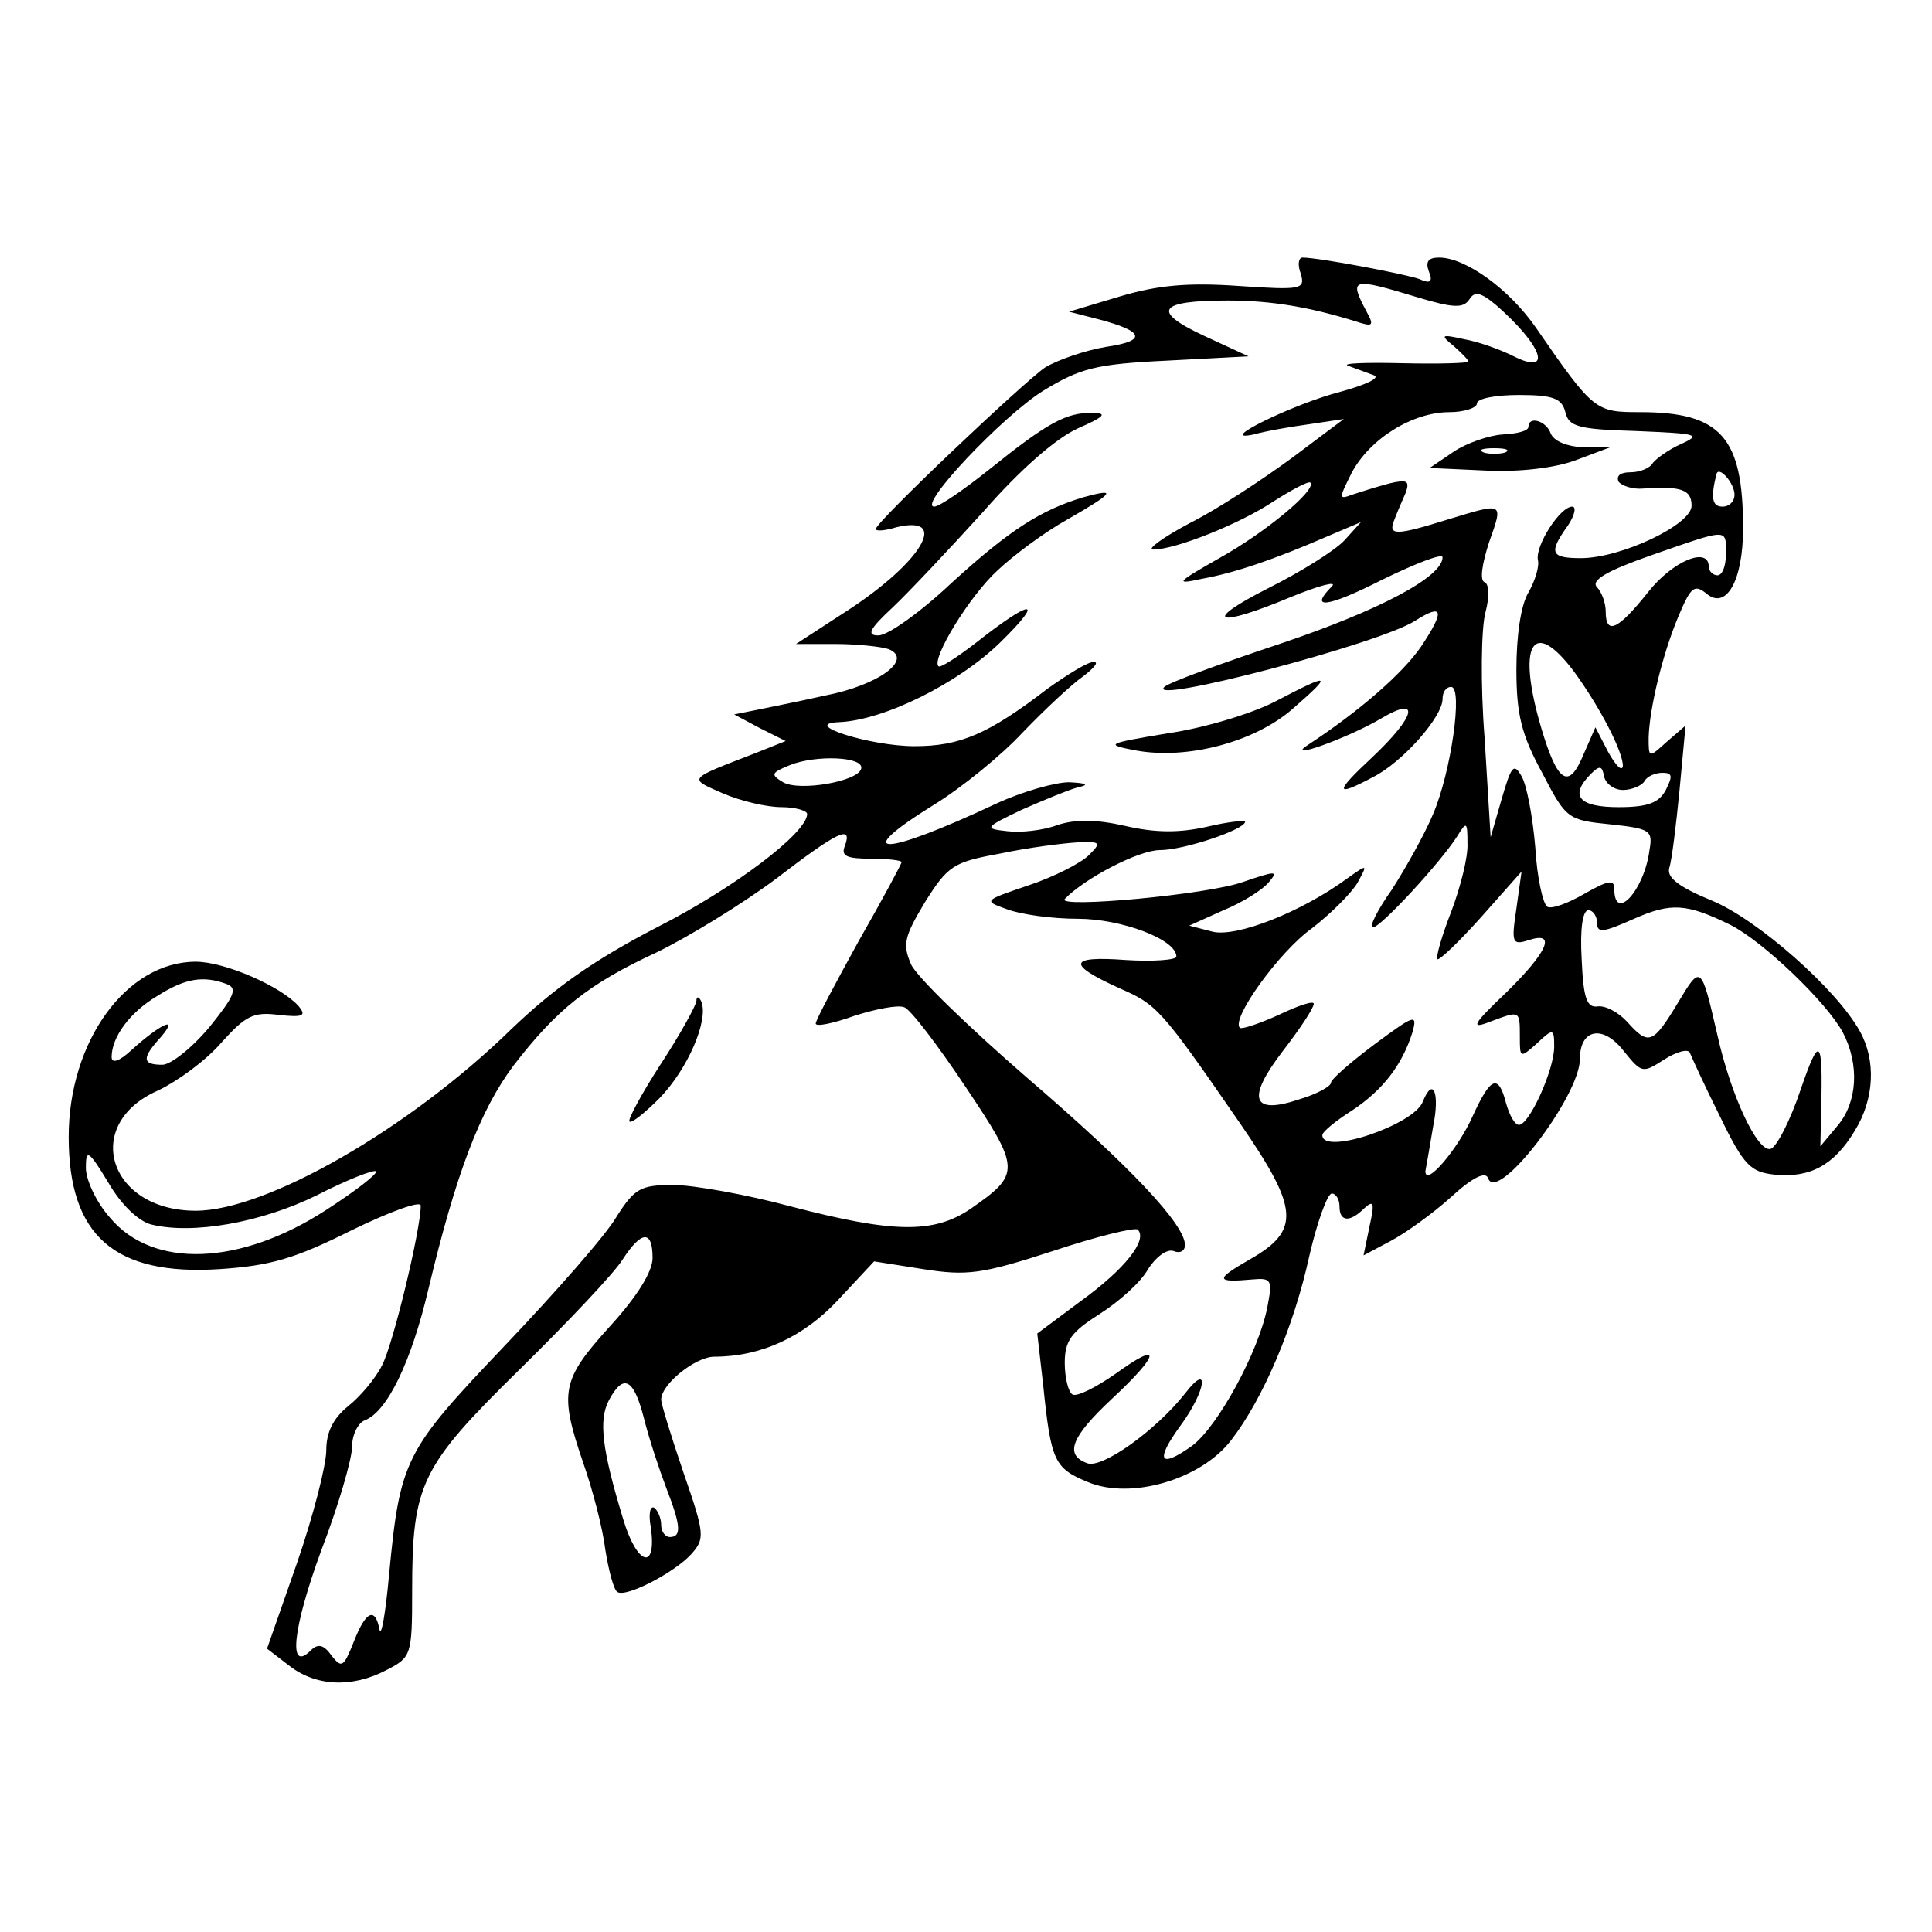 <?xml version="1.0" standalone="no"?>
<!DOCTYPE svg PUBLIC "-//W3C//DTD SVG 20010904//EN"
 "http://www.w3.org/TR/2001/REC-SVG-20010904/DTD/svg10.dtd">
<svg version="1.0" xmlns="http://www.w3.org/2000/svg"
 width="225pt" height="225pt" viewBox="0 0 225 225"
 preserveAspectRatio="xMidYMid meet">

<g transform="translate(0,225) scale(0.1,-0.1)"
fill="#000000" stroke="none">
<path d="M1515 1931 c5 -18 1 -19 -73 -14 -58 4 -93 1 -137 -12 l-60 -18 35
-9 c53 -14 56 -25 8 -32 -24 -4 -56 -15 -71 -24 -26 -18 -197 -180 -197 -188
0 -3 11 -2 24 2 63 15 29 -41 -57 -97 l-60 -39 46 0 c25 0 53 -3 62 -6 29 -12
-12 -42 -74 -54 -31 -7 -67 -14 -81 -17 l-25 -5 30 -16 30 -15 -35 -14 c-80
-31 -79 -29 -38 -47 21 -9 51 -16 68 -16 16 0 30 -4 30 -8 0 -22 -86 -87 -175
-132 -73 -38 -119 -70 -170 -119 -119 -116 -285 -211 -367 -211 -102 0 -133
101 -44 140 23 11 56 35 74 56 28 31 37 36 67 32 28 -3 32 -1 23 10 -20 23
-86 52 -120 52 -81 0 -148 -93 -148 -204 0 -115 53 -162 176 -154 59 4 87 12
153 45 45 22 81 35 81 29 0 -28 -32 -161 -45 -186 -8 -16 -26 -37 -40 -48 -17
-14 -25 -30 -25 -51 0 -17 -15 -76 -34 -131 l-35 -100 26 -20 c31 -24 73 -26
113 -5 29 15 30 17 30 92 0 125 10 145 125 258 56 55 110 112 120 128 22 34
35 35 35 2 0 -16 -18 -45 -50 -80 -56 -62 -59 -76 -31 -158 11 -31 23 -77 26
-102 4 -25 10 -47 14 -49 10 -7 67 23 86 44 16 18 16 23 -9 95 -14 41 -26 80
-26 85 0 18 40 50 62 50 54 0 104 23 144 66 l42 45 57 -9 c51 -8 68 -6 151 21
51 17 96 28 99 25 12 -12 -15 -46 -66 -83 l-51 -38 7 -61 c9 -88 13 -96 52
-112 50 -21 132 3 167 49 37 48 73 132 91 215 9 39 21 72 26 72 5 0 9 -7 9
-15 0 -18 12 -19 29 -2 11 10 12 6 6 -21 l-7 -34 32 17 c17 9 49 32 70 51 25
23 40 30 43 22 10 -31 107 95 107 139 0 35 27 40 51 9 21 -26 22 -26 47 -10
14 9 28 13 30 8 2 -5 17 -38 35 -74 28 -58 36 -65 64 -68 41 -4 69 11 93 51
23 37 25 82 6 116 -27 49 -119 130 -172 152 -39 16 -53 27 -50 38 3 9 8 50 12
91 l7 75 -22 -19 c-21 -19 -21 -19 -21 5 1 34 16 97 35 142 14 33 18 37 32 26
23 -20 43 14 43 76 0 106 -26 135 -120 135 -52 0 -54 1 -121 98 -31 45 -82 82
-113 82 -13 0 -16 -5 -12 -16 5 -12 2 -15 -11 -9 -17 6 -117 25 -136 25 -5 0
-6 -9 -2 -19z m135 -27 c43 -13 54 -13 61 -3 6 10 13 9 31 -6 54 -47 67 -83
21 -60 -16 8 -41 17 -58 20 -27 6 -28 5 -12 -8 9 -8 17 -16 17 -18 0 -2 -35
-3 -77 -2 -43 1 -71 0 -63 -3 8 -3 22 -8 30 -11 8 -3 -9 -11 -38 -19 -55 -14
-149 -60 -102 -50 14 4 43 9 65 12 l40 6 -60 -45 c-34 -25 -87 -60 -119 -76
-32 -17 -51 -31 -43 -31 26 0 101 30 140 56 22 14 41 24 43 22 8 -8 -52 -58
-106 -88 -51 -29 -52 -31 -20 -24 39 7 85 23 145 49 l40 17 -19 -21 c-11 -12
-51 -37 -89 -56 -79 -40 -61 -47 27 -10 32 13 54 19 47 12 -27 -27 -6 -25 59
8 39 19 70 31 70 26 0 -23 -74 -62 -190 -101 -69 -23 -129 -45 -134 -50 -22
-21 250 50 292 77 33 21 35 12 7 -30 -22 -32 -73 -76 -131 -114 -31 -20 45 7
84 30 47 28 41 3 -10 -45 -44 -41 -44 -47 1 -23 34 17 81 70 81 91 0 8 4 14
10 14 14 0 0 -99 -21 -148 -10 -24 -32 -63 -48 -88 -17 -24 -27 -44 -22 -44 9
0 79 76 98 106 11 18 12 17 12 -8 1 -15 -8 -51 -19 -80 -11 -28 -18 -53 -16
-55 2 -2 25 20 51 49 l47 53 -6 -43 c-6 -40 -5 -43 14 -37 33 11 23 -13 -26
-61 -39 -37 -42 -43 -19 -34 35 13 35 14 35 -17 0 -25 0 -26 20 -8 19 18 20
17 20 -4 0 -27 -29 -91 -41 -91 -5 0 -11 11 -15 25 -9 35 -18 31 -39 -15 -17
-38 -55 -83 -55 -64 1 5 5 28 9 52 8 39 0 59 -12 29 -10 -27 -117 -63 -117
-39 0 4 16 17 35 29 36 24 58 53 70 91 6 22 2 20 -44 -14 -28 -21 -51 -41 -51
-45 0 -4 -16 -13 -36 -19 -56 -19 -63 0 -20 56 20 26 36 50 36 55 0 4 -18 -2
-41 -13 -22 -10 -43 -17 -45 -15 -11 10 46 89 84 116 22 17 46 41 53 53 12 22
12 22 -12 5 -53 -39 -129 -69 -157 -62 l-27 7 40 18 c22 9 46 24 53 33 11 13
8 13 -30 0 -41 -15 -218 -31 -208 -20 23 24 86 57 111 57 28 0 99 24 99 33 0
2 -20 0 -45 -6 -32 -7 -59 -7 -94 1 -35 8 -59 8 -80 1 -16 -6 -42 -9 -58 -7
-27 3 -27 4 17 25 25 11 54 23 65 26 14 3 11 5 -10 6 -16 0 -55 -11 -85 -25
-132 -62 -172 -63 -72 -1 31 19 78 57 103 84 26 27 57 56 70 65 13 10 19 17
13 17 -6 1 -30 -14 -54 -31 -69 -53 -102 -67 -155 -67 -51 0 -134 26 -88 28
52 2 139 45 188 93 53 52 37 51 -29 -1 -22 -17 -41 -29 -43 -27 -9 8 36 82 69
112 18 17 54 44 81 59 54 31 59 37 19 26 -50 -15 -86 -38 -154 -100 -36 -34
-74 -61 -85 -61 -14 0 -11 7 17 33 19 18 66 68 105 111 43 49 84 85 110 97 32
14 35 18 17 18 -30 1 -53 -12 -119 -65 -30 -24 -59 -44 -65 -44 -20 0 79 105
127 135 43 26 60 31 144 35 l95 5 -52 24 c-62 29 -53 41 28 41 52 0 96 -8 148
-24 21 -7 23 -6 13 12 -20 38 -17 39 59 16z m173 -134 c4 -17 15 -20 83 -22
71 -3 76 -4 52 -15 -14 -6 -29 -17 -33 -22 -3 -6 -15 -11 -26 -11 -12 0 -17
-4 -14 -11 4 -5 17 -9 28 -8 45 3 57 -1 57 -20 0 -22 -82 -61 -129 -61 -35 0
-38 6 -15 38 8 12 10 22 5 22 -14 0 -43 -45 -40 -62 2 -7 -3 -24 -11 -38 -9
-15 -14 -51 -14 -90 0 -52 6 -76 30 -120 28 -54 30 -55 79 -60 47 -5 50 -7 46
-30 -6 -47 -41 -85 -41 -45 0 11 -7 10 -35 -6 -19 -11 -38 -18 -43 -15 -5 3
-12 34 -14 69 -3 36 -10 73 -16 83 -9 16 -12 12 -23 -26 l-13 -45 -7 115 c-5
63 -4 129 1 147 5 19 4 33 -1 35 -6 2 -3 21 5 46 17 48 18 47 -48 27 -61 -19
-70 -19 -62 0 3 8 9 22 13 31 5 14 2 16 -19 11 -15 -4 -34 -10 -43 -13 -16 -6
-16 -5 -1 25 21 40 71 71 114 71 17 0 32 5 32 10 0 6 22 10 49 10 40 0 50 -4
54 -20z m197 -96 c0 -8 -6 -14 -14 -14 -12 0 -14 10 -7 38 3 10 21 -11 21 -24z
m-10 -69 c0 -14 -4 -25 -10 -25 -5 0 -10 5 -10 10 0 24 -42 7 -71 -30 -35 -44
-49 -50 -49 -22 0 10 -5 23 -10 28 -8 8 11 19 62 37 92 32 88 32 88 2z m-177
-137 c30 -41 57 -93 57 -110 -1 -7 -8 0 -17 16 l-15 29 -14 -32 c-17 -41 -30
-33 -49 31 -29 98 -10 130 38 66z m-830 -113 c-3 -15 -72 -27 -91 -16 -15 9
-14 11 8 20 30 12 86 10 83 -4z m887 -25 c10 0 22 5 25 10 3 6 13 10 21 10 12
0 12 -4 4 -20 -8 -15 -21 -20 -55 -20 -46 0 -58 13 -32 39 10 10 13 9 15 -3 2
-9 12 -16 22 -16z m-906 -65 c-5 -12 2 -15 30 -15 20 0 36 -2 36 -4 0 -2 -22
-43 -50 -92 -27 -49 -50 -92 -50 -96 0 -4 20 0 45 9 25 8 51 13 58 10 7 -2 39
-44 71 -92 65 -97 65 -102 6 -143 -43 -29 -90 -28 -209 3 -52 14 -114 25 -137
25 -38 0 -45 -4 -66 -37 -12 -21 -71 -88 -130 -150 -117 -123 -122 -132 -135
-268 -4 -44 -9 -72 -11 -63 -5 27 -16 22 -30 -14 -12 -30 -14 -31 -26 -16 -9
13 -16 14 -24 6 -27 -27 -21 26 12 116 20 52 36 107 36 121 0 14 7 28 15 31
26 10 54 68 74 153 32 134 60 208 99 260 50 65 87 95 167 132 37 18 99 56 138
85 73 56 90 64 81 39z m284 -11 c-9 -9 -40 -25 -70 -35 -53 -18 -53 -18 -25
-28 16 -6 52 -11 82 -11 51 0 115 -24 115 -44 0 -4 -27 -6 -59 -4 -67 5 -69
-5 -7 -33 43 -19 47 -22 140 -157 69 -100 71 -125 11 -159 -40 -23 -40 -27 4
-23 22 2 23 -1 17 -32 -10 -52 -58 -140 -88 -162 -38 -27 -43 -17 -13 24 30
41 34 75 5 37 -34 -43 -97 -88 -114 -81 -27 10 -18 31 29 75 56 52 59 69 4 29
-23 -16 -45 -27 -50 -24 -5 3 -9 20 -9 37 0 26 8 36 41 57 22 14 48 37 56 52
9 14 22 24 30 21 7 -3 13 0 13 7 0 24 -63 91 -184 195 -68 59 -129 118 -135
132 -10 23 -8 32 16 72 27 43 33 47 88 57 33 7 73 12 90 13 27 1 28 0 13 -15z
m747 -81 c38 -19 112 -90 131 -125 20 -38 17 -82 -6 -109 l-20 -24 1 45 c2 82
-2 85 -24 21 -12 -36 -28 -67 -35 -69 -15 -4 -46 61 -62 133 -19 82 -19 82
-46 37 -29 -48 -34 -50 -59 -22 -10 11 -25 19 -34 18 -13 -2 -17 9 -19 55 -2
35 1 57 8 57 5 0 10 -7 10 -15 0 -12 7 -11 43 5 43 19 61 18 112 -7z m-1751
-69 c13 -5 9 -14 -20 -50 -20 -24 -45 -44 -55 -44 -24 0 -24 8 -1 33 21 25 -2
14 -35 -16 -14 -13 -23 -16 -23 -8 0 23 21 52 53 71 33 21 54 24 81 14z m-88
-280 c48 -12 128 2 193 34 35 18 66 30 69 28 2 -3 -24 -23 -58 -45 -100 -65
-202 -69 -252 -9 -16 18 -28 44 -28 58 0 22 3 21 26 -17 15 -26 35 -45 50 -49z
m574 -226 c6 -24 18 -60 26 -81 17 -44 18 -57 4 -57 -5 0 -10 6 -10 14 0 8 -4
17 -8 20 -5 3 -7 -8 -4 -23 7 -51 -16 -44 -32 9 -25 82 -29 116 -17 139 17 32
29 26 41 -21z"/>
<path d="M1485 1433 c-27 -14 -83 -31 -125 -37 -72 -12 -74 -13 -37 -20 60
-11 139 10 183 49 47 41 44 42 -21 8z"/>
<path d="M1780 1753 c0 -5 -13 -8 -30 -9 -16 -1 -42 -10 -57 -20 l-28 -19 65
-3 c39 -2 81 3 105 12 l40 15 -31 0 c-19 1 -34 7 -38 16 -5 15 -26 21 -26 8z
m-27 -30 c-7 -2 -19 -2 -25 0 -7 3 -2 5 12 5 14 0 19 -2 13 -5z"/>
<path d="M811 1084 c-1 -6 -19 -39 -42 -74 -22 -34 -38 -64 -36 -66 2 -3 18
10 35 27 33 34 57 90 49 112 -3 7 -6 7 -6 1z"/>
</g>
</svg>
